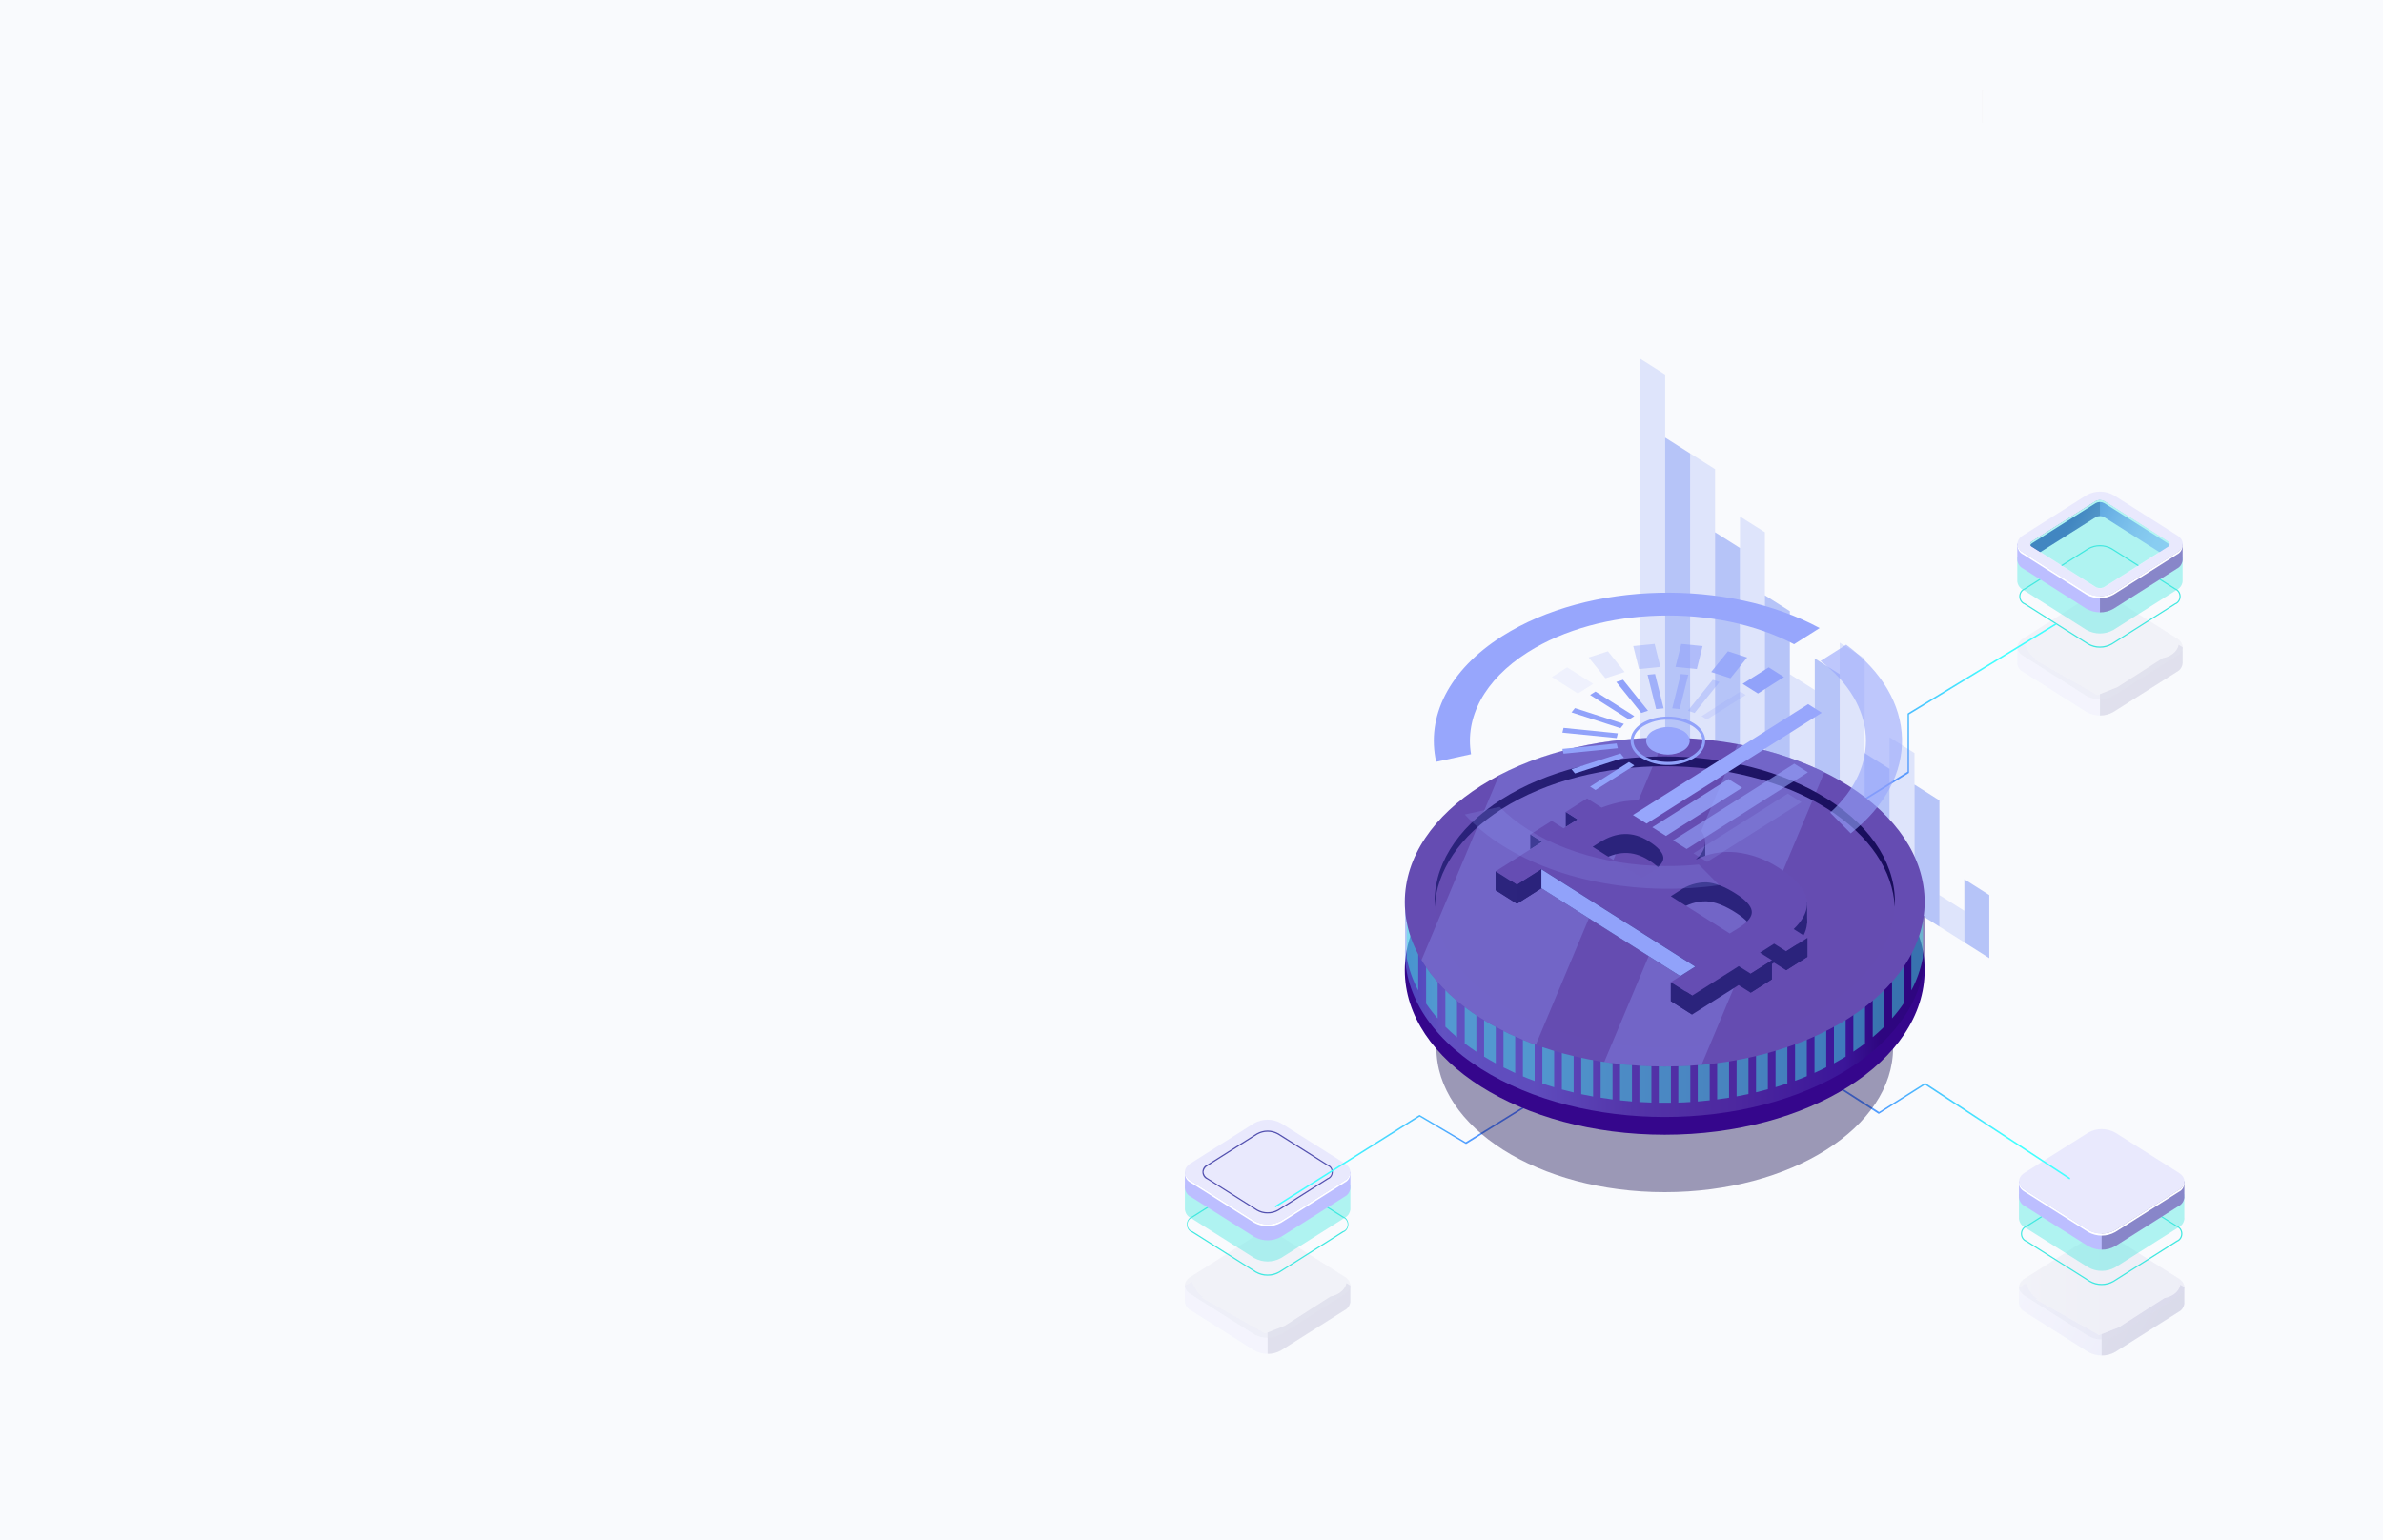 <svg width="1728" height="1117" viewBox="0 0 1728 1117" fill="none" xmlns="http://www.w3.org/2000/svg">
<rect width="1728" height="1117" fill="#F9FAFD"/>
<rect x="768" y="1072.86" width="120" height="997.881" transform="rotate(-120 768 1072.86)" fill="url(#paint0_linear_89_1814)"/>
<g opacity="0.3">
<path opacity="0.3" d="M1583.92 945.042V933.597L1581.05 931.835C1580.24 937.225 1574.43 940.801 1569.56 941.542L1536.52 962.72L1522.11 968.417L1476.06 942.385L1477.13 941.721C1473.19 939.703 1471.07 935.105 1468.95 930.889L1465.84 932.908L1464 933.495V945.221C1464.12 946.554 1464.56 947.829 1465.28 948.918C1465.99 950.007 1466.95 950.873 1468.06 951.429L1514.25 980.603C1517.29 982.279 1520.64 983.151 1524.04 983.151C1527.45 983.151 1530.8 982.279 1533.84 980.603L1579.96 951.429C1581.05 950.88 1582 950.033 1582.7 948.968C1583.41 947.903 1583.85 946.656 1583.99 945.349C1584 945.247 1584 945.144 1583.99 945.042H1583.92Z" fill="url(#paint1_linear_89_1814)"/>
<path opacity="0.3" d="M1569.56 941.542L1536.52 962.72L1523.97 967.676V983.158C1527.38 983.235 1530.75 982.355 1533.77 980.603L1579.89 951.429C1580.98 950.88 1581.93 950.033 1582.63 948.968C1583.34 947.903 1583.78 946.657 1583.92 945.349C1583.93 945.247 1583.93 945.144 1583.92 945.042V933.597L1581.29 931.988H1581.01C1580.12 937.302 1574.38 940.699 1569.56 941.542Z" fill="#0F054C"/>
<path opacity="0.3" d="M1514.25 968.954L1468.13 939.78C1462.72 936.382 1462.72 930.813 1468.13 927.39L1514.25 898.215C1517.29 896.54 1520.64 895.667 1524.04 895.667C1527.45 895.667 1530.8 896.54 1533.84 898.215L1579.96 927.39C1585.34 930.813 1585.34 936.382 1579.96 939.78L1533.84 968.954C1530.8 970.641 1527.45 971.521 1524.04 971.521C1520.64 971.521 1517.29 970.641 1514.25 968.954Z" fill="url(#paint2_linear_89_1814)"/>
<g opacity="0.3">
<path opacity="0.3" d="M1514.25 968.954L1468.13 939.78C1462.72 936.382 1462.72 930.813 1468.13 927.39L1514.25 898.215C1517.29 896.54 1520.64 895.667 1524.04 895.667C1527.45 895.667 1530.8 896.54 1533.84 898.215L1579.96 927.39C1585.34 930.813 1585.34 936.382 1579.96 939.78L1533.84 968.954C1530.8 970.641 1527.45 971.521 1524.04 971.521C1520.64 971.521 1517.29 970.641 1514.25 968.954Z" fill="#0F054C"/>
</g>
</g>
<path d="M1523.97 932.09C1520.95 932.15 1517.95 931.368 1515.28 929.816L1469.15 900.642C1468.07 900.223 1467.12 899.444 1466.45 898.412C1465.79 897.38 1465.43 896.146 1465.43 894.882C1465.43 893.617 1465.79 892.383 1466.45 891.351C1467.12 890.319 1468.07 889.54 1469.15 889.121L1515.28 859.947C1517.97 858.46 1520.94 857.685 1523.96 857.685C1526.98 857.685 1529.95 858.46 1532.65 859.947L1578.79 889.121C1579.88 889.54 1580.82 890.319 1581.49 891.351C1582.16 892.383 1582.52 893.617 1582.52 894.882C1582.52 896.146 1582.16 897.38 1581.49 898.412C1580.82 899.444 1579.88 900.223 1578.79 900.642L1532.67 929.816C1529.99 931.368 1527 932.15 1523.97 932.09ZM1523.97 858.567C1521.09 858.504 1518.23 859.242 1515.67 860.713L1469.55 889.887C1468.59 890.236 1467.76 890.906 1467.17 891.802C1466.58 892.699 1466.26 893.776 1466.26 894.882C1466.26 895.987 1466.58 897.064 1467.17 897.961C1467.76 898.857 1468.59 899.527 1469.55 899.876L1515.67 929.05C1518.24 930.473 1521.08 931.215 1523.96 931.215C1526.84 931.215 1529.68 930.473 1532.25 929.05L1578.37 899.825C1579.33 899.476 1580.16 898.806 1580.75 897.91C1581.34 897.013 1581.66 895.936 1581.66 894.83C1581.66 893.725 1581.34 892.647 1580.75 891.751C1580.16 890.855 1579.33 890.185 1578.37 889.836L1532.25 860.662C1529.7 859.212 1526.85 858.491 1523.97 858.567Z" fill="#42E8E0"/>
<path opacity="0.4" d="M1583.92 883.679V866.384L1581.05 864.622C1580.24 870.038 1574.43 873.588 1569.56 874.329L1536.52 895.507L1522.11 901.204L1476.06 875.172L1477.13 874.508C1473.19 872.49 1471.07 867.892 1468.95 863.676L1465.84 865.695L1464 866.282V883.858C1464.12 885.191 1464.56 886.466 1465.28 887.555C1465.99 888.644 1466.95 889.51 1468.06 890.066L1514.25 919.24C1517.29 920.928 1520.64 921.807 1524.04 921.807C1527.45 921.807 1530.8 920.928 1533.84 919.24L1579.96 890.066C1581.05 889.517 1582 888.67 1582.7 887.605C1583.41 886.54 1583.85 885.294 1583.99 883.986C1584 883.884 1584 883.781 1583.99 883.679H1583.92Z" fill="#42E8E0"/>
<path d="M1583.92 868.3V856.856L1581.05 855.093C1580.24 860.509 1574.43 864.06 1569.56 864.801L1536.52 885.979L1522.11 891.675L1476.06 865.644L1477.13 864.979C1473.19 862.961 1471.07 858.363 1468.95 854.148L1465.84 856.191L1464 856.753V868.479C1464.12 869.812 1464.56 871.087 1465.28 872.176C1465.99 873.265 1466.95 874.131 1468.06 874.687L1514.25 903.861C1517.29 905.549 1520.64 906.428 1524.04 906.428C1527.45 906.428 1530.8 905.549 1533.84 903.861L1579.96 874.687C1581.05 874.139 1582 873.291 1582.7 872.226C1583.41 871.161 1583.85 869.915 1583.99 868.607C1584 868.505 1584 868.402 1583.99 868.3H1583.92Z" fill="url(#paint3_linear_89_1814)"/>
<path opacity="0.3" d="M1569.56 864.8L1536.52 885.978L1523.97 890.934V906.415C1527.38 906.492 1530.75 905.613 1533.77 903.86L1579.89 874.686C1580.98 874.138 1581.92 873.29 1582.63 872.225C1583.34 871.16 1583.78 869.914 1583.92 868.606C1583.93 868.505 1583.93 868.402 1583.92 868.3V856.855L1581.29 855.245H1581.01C1580.12 860.559 1574.38 864.059 1569.56 864.8Z" fill="#0F054C"/>
<path d="M1514.25 892.16L1468.13 862.986C1462.72 859.563 1462.72 853.994 1468.13 850.596L1514.25 821.498C1517.29 819.811 1520.64 818.931 1524.04 818.931C1527.45 818.931 1530.8 819.811 1533.84 821.498L1579.96 850.672C1585.34 854.07 1585.34 859.639 1579.96 863.063L1533.77 892.16C1530.74 893.823 1527.4 894.689 1524.01 894.689C1520.62 894.689 1517.28 893.823 1514.25 892.16Z" fill="url(#paint4_linear_89_1814)"/>
<path d="M1579.89 863.064L1533.77 892.161C1530.73 893.837 1527.37 894.71 1523.97 894.71C1520.57 894.71 1517.22 893.837 1514.18 892.161L1468.06 862.987C1467.05 862.467 1466.17 861.702 1465.47 860.75C1464.78 859.798 1464.29 858.684 1464.05 857.494C1463.72 860.049 1465.07 862.604 1468.06 864.392L1514.25 893.643C1517.28 895.33 1520.64 896.21 1524.04 896.21C1527.45 896.21 1530.8 895.33 1533.84 893.643L1579.96 864.469C1581.19 863.908 1582.23 862.945 1582.95 861.71C1583.66 860.476 1584.01 859.031 1583.94 857.571C1583.69 858.765 1583.2 859.881 1582.5 860.833C1581.79 861.785 1580.9 862.548 1579.89 863.064Z" fill="white"/>
<path d="M1500.81 855.491L1395.9 786.74L1362.55 807.812H1362.16L1297.2 765.881L1297.59 764.816L1362.55 806.535L1395.9 785.463L1396.68 785.889L1501.2 854.426L1500.81 855.491Z" fill="url(#paint5_linear_89_1814)"/>
<g opacity="0.3">
<path opacity="0.3" d="M979.2 943.804V932.359L976.307 930.596C975.49 936.012 969.682 939.563 964.83 940.304L931.75 961.482L917.334 967.179L871.261 941.147L872.334 940.483C868.391 938.465 866.269 933.866 864.146 929.651L861.043 931.695L859.2 932.257V943.983C859.322 945.316 859.761 946.59 860.474 947.68C861.186 948.769 862.146 949.635 863.259 950.191L909.402 979.365C912.438 981.052 915.795 981.932 919.2 981.932C922.605 981.932 925.961 981.052 928.998 979.365L975.14 950.191C976.238 949.645 977.188 948.799 977.899 947.734C978.61 946.669 979.058 945.421 979.2 944.11C979.2 944.11 979.2 943.906 979.2 943.804Z" fill="url(#paint6_linear_89_1814)"/>
<path opacity="0.3" d="M964.829 940.354L931.75 961.532L919.199 966.488V981.97C922.611 982.046 925.983 981.167 928.997 979.415L975.14 950.241C976.237 949.696 977.187 948.85 977.898 947.784C978.61 946.719 979.058 945.471 979.199 944.161C979.199 944.161 979.199 943.956 979.199 943.854V932.409L976.539 930.8H976.26C975.373 936.063 969.634 939.562 964.829 940.354Z" fill="#0F054C"/>
<path opacity="0.3" d="M909.402 967.741L863.259 938.567C857.847 935.143 857.847 929.574 863.259 926.177L909.402 896.926C912.438 895.238 915.795 894.359 919.2 894.359C922.605 894.359 925.962 895.238 928.998 896.926L975.141 926.1C980.529 929.498 980.529 935.067 975.141 938.49L928.998 967.741C925.958 969.416 922.603 970.289 919.2 970.289C915.797 970.289 912.442 969.416 909.402 967.741Z" fill="url(#paint7_linear_89_1814)"/>
<g opacity="0.3">
<path opacity="0.3" d="M909.402 967.741L863.259 938.566C857.847 935.143 857.847 929.574 863.259 926.176L909.402 896.926C912.438 895.238 915.795 894.359 919.2 894.359C922.605 894.359 925.962 895.238 928.998 896.926L975.141 926.1C980.529 929.497 980.529 935.067 975.141 938.49L928.998 967.741C925.958 969.416 922.603 970.289 919.2 970.289C915.797 970.289 912.442 969.416 909.402 967.741Z" fill="#0F054C"/>
</g>
</g>
<path d="M919.2 925.283C916.169 925.355 913.172 924.572 910.498 923.009L864.355 893.835C863.274 893.411 862.338 892.631 861.677 891.602C861.015 890.573 860.66 889.345 860.66 888.087C860.66 886.829 861.015 885.601 861.677 884.572C862.338 883.543 863.274 882.763 864.355 882.339L910.498 853.165C913.195 851.666 916.176 850.885 919.2 850.885C922.223 850.885 925.205 851.666 927.901 853.165L974.044 882.339C975.125 882.763 976.061 883.543 976.723 884.572C977.384 885.601 977.739 886.829 977.739 888.087C977.739 889.345 977.384 890.573 976.723 891.602C976.061 892.631 975.125 893.411 974.044 893.835L927.901 923.009C925.227 924.572 922.23 925.355 919.2 925.283ZM910.895 922.243C913.466 923.666 916.307 924.408 919.188 924.408C922.069 924.408 924.91 923.666 927.481 922.243L973.624 893.069C974.655 892.811 975.575 892.178 976.234 891.273C976.894 890.368 977.253 889.245 977.253 888.087C977.253 886.929 976.894 885.806 976.234 884.901C975.575 883.996 974.655 883.363 973.624 883.105L927.481 853.931C924.913 852.496 922.071 851.748 919.188 851.748C916.305 851.748 913.463 852.496 910.895 853.931L864.752 883.105C863.721 883.363 862.801 883.996 862.141 884.901C861.482 885.806 861.123 886.929 861.123 888.087C861.123 889.245 861.482 890.368 862.141 891.273C862.801 892.178 863.721 892.811 864.752 893.069L910.895 922.243Z" fill="#42E8E0"/>
<path opacity="0.4" d="M979.2 876.898V859.577L976.307 857.814C975.49 863.23 969.682 866.781 964.83 867.522L931.75 888.7L917.334 894.371L871.261 868.339L872.334 867.675C868.391 865.657 866.269 861.059 864.146 856.844L861.043 858.887L859.2 859.449V877.051C859.312 878.384 859.748 879.66 860.461 880.747C861.175 881.834 862.141 882.692 863.259 883.233L909.402 912.407C912.438 914.095 915.795 914.974 919.2 914.974C922.605 914.974 925.961 914.095 928.998 912.407L975.14 883.233C976.238 882.688 977.188 881.842 977.899 880.777C978.61 879.712 979.058 878.463 979.2 877.153C979.2 877.153 979.2 876.949 979.2 876.846V876.898Z" fill="#42E8E0"/>
<path d="M979.2 861.493V850.048L976.307 848.286C975.49 853.701 969.682 857.252 964.83 857.993L931.75 879.171L917.334 884.868L871.261 858.836L872.334 858.172C868.391 856.154 866.269 851.555 864.146 847.366L861.043 849.384L859.2 849.946V861.697C859.326 863.026 859.767 864.295 860.479 865.38C861.191 866.464 862.149 867.326 863.259 867.88L909.402 897.054C912.438 898.741 915.795 899.621 919.2 899.621C922.605 899.621 925.961 898.741 928.998 897.054L975.14 867.88C976.238 867.335 977.188 866.489 977.899 865.423C978.61 864.358 979.058 863.11 979.2 861.8C979.2 861.8 979.2 861.595 979.2 861.493Z" fill="url(#paint8_linear_89_1814)"/>
<path d="M909.402 885.43L863.259 856.256C857.847 852.833 857.847 847.264 863.259 843.866L909.402 814.692C912.438 813.004 915.795 812.125 919.2 812.125C922.605 812.125 925.962 813.004 928.998 814.692L975.141 843.866C980.529 847.289 980.529 852.833 975.141 856.256L928.998 885.43C925.962 887.117 922.605 887.997 919.2 887.997C915.795 887.997 912.438 887.117 909.402 885.43Z" fill="url(#paint9_linear_89_1814)"/>
<path d="M919.2 880.116C916.463 880.183 913.756 879.48 911.338 878.072L875.297 855.285C874.311 854.902 873.458 854.194 872.855 853.258C872.252 852.323 871.928 851.206 871.928 850.06C871.928 848.915 872.252 847.798 872.855 846.863C873.458 845.927 874.311 845.219 875.297 844.836L911.338 822.049C913.773 820.689 916.467 819.981 919.2 819.981C921.933 819.981 924.627 820.689 927.062 822.049L963.103 844.836C964.089 845.219 964.942 845.927 965.545 846.863C966.148 847.798 966.472 848.915 966.472 850.06C966.472 851.206 966.148 852.323 965.545 853.258C964.942 854.194 964.089 854.902 963.103 855.285L927.062 878.072C924.644 879.48 921.937 880.183 919.2 880.116ZM911.735 877.306C914.044 878.591 916.598 879.261 919.188 879.261C921.779 879.261 924.332 878.591 926.642 877.306L962.707 854.518C963.572 854.219 964.328 853.625 964.864 852.824C965.401 852.022 965.69 851.054 965.69 850.06C965.69 849.067 965.401 848.099 964.864 847.297C964.328 846.495 963.572 845.902 962.707 845.602L926.642 822.841C924.332 821.555 921.779 820.885 919.188 820.885C916.598 820.885 914.044 821.555 911.735 822.841L875.693 845.628C874.883 846.014 874.182 846.629 873.661 847.41C873.14 848.191 872.819 849.111 872.73 850.073C872.822 851.038 873.144 851.959 873.664 852.744C874.184 853.528 874.884 854.149 875.693 854.544L911.735 877.306Z" fill="#5351AF"/>
<path d="M975.14 856.256L928.997 885.43C925.961 887.118 922.604 887.997 919.2 887.997C915.795 887.997 912.438 887.118 909.402 885.43L863.259 856.256C862.252 855.736 861.367 854.971 860.672 854.019C859.976 853.067 859.489 851.954 859.246 850.764C859.193 852.228 859.549 853.675 860.265 854.911C860.982 856.148 862.027 857.117 863.259 857.687L909.402 886.861C912.441 888.537 915.797 889.41 919.2 889.41C922.602 889.41 925.958 888.537 928.997 886.861L975.14 857.687C976.372 857.119 977.415 856.15 978.128 854.912C978.842 853.674 979.191 852.226 979.129 850.764C978.891 851.952 978.408 853.065 977.716 854.017C977.025 854.969 976.144 855.735 975.14 856.256Z" fill="white"/>
<path d="M924.852 875.782L1029.41 809.901L1062.87 829.67L1063.26 829.668L1128 789.48L1127.61 788.473L1062.86 828.459L1029.4 808.69L1028.63 809.098L924.459 874.775L924.852 875.782Z" fill="url(#paint10_linear_89_1814)"/>
<g opacity="0.3">
<path opacity="0.3" d="M1582.68 480.83V469.385L1579.79 467.622C1578.98 473.013 1573.18 476.589 1568.33 477.33L1535.28 498.483L1520.88 504.205L1474.85 478.173L1475.92 477.483C1471.98 475.491 1469.86 470.867 1467.74 466.677L1464.64 468.695L1462.8 469.257V481.009C1462.91 482.343 1463.34 483.62 1464.06 484.707C1464.77 485.795 1465.74 486.653 1466.86 487.191L1512.95 516.365C1515.99 518.053 1519.34 518.932 1522.74 518.932C1526.14 518.932 1529.5 518.053 1532.53 516.365L1578.63 487.191C1579.73 486.646 1580.68 485.8 1581.39 484.735C1582.1 483.67 1582.54 482.421 1582.68 481.111V480.83Z" fill="url(#paint11_linear_89_1814)"/>
<path opacity="0.3" d="M1568.33 477.33L1535.28 498.483L1522.74 503.464V518.945C1526.15 519.022 1529.52 518.143 1532.53 516.391L1578.63 487.217C1579.73 486.671 1580.67 485.825 1581.38 484.76C1582.1 483.695 1582.54 482.447 1582.68 481.137V480.855V469.411L1580.05 467.801H1579.77C1578.84 473.089 1573.13 476.589 1568.33 477.33Z" fill="#0F054C"/>
<path opacity="0.3" d="M1512.95 504.741L1466.97 475.567C1461.57 472.144 1461.57 466.6 1466.97 463.177L1512.95 433.901C1515.99 432.213 1519.34 431.334 1522.74 431.334C1526.14 431.334 1529.5 432.213 1532.53 433.901L1578.63 463.075C1584.04 466.498 1584.04 472.042 1578.63 475.465L1532.53 504.639C1529.5 506.342 1526.16 507.239 1522.75 507.257C1519.35 507.275 1515.99 506.413 1512.95 504.741Z" fill="url(#paint12_linear_89_1814)"/>
<g opacity="0.3">
<path opacity="0.3" d="M1512.95 504.741L1466.97 475.567C1461.57 472.144 1461.57 466.6 1466.97 463.177L1512.95 433.901C1515.99 432.213 1519.34 431.334 1522.74 431.334C1526.14 431.334 1529.5 432.213 1532.53 433.901L1578.63 463.075C1584.04 466.498 1584.04 472.042 1578.63 475.465L1532.53 504.639C1529.5 506.342 1526.16 507.239 1522.75 507.257C1519.35 507.275 1515.99 506.413 1512.95 504.741Z" fill="#0F054C"/>
</g>
</g>
<path d="M1522.74 469.794C1519.72 469.854 1516.73 469.072 1514.05 467.52L1467.95 438.346C1466.86 437.927 1465.92 437.148 1465.25 436.116C1464.59 435.084 1464.23 433.85 1464.23 432.586C1464.23 431.321 1464.59 430.087 1465.25 429.055C1465.92 428.023 1466.86 427.244 1467.95 426.825L1514.05 397.651C1516.75 396.164 1519.72 395.389 1522.74 395.389C1525.76 395.389 1528.74 396.164 1531.44 397.651L1577.53 426.825C1578.62 427.244 1579.57 428.023 1580.23 429.055C1580.9 430.087 1581.26 431.321 1581.26 432.586C1581.26 433.85 1580.9 435.084 1580.23 436.116C1579.57 437.148 1578.62 437.927 1577.53 438.346L1531.44 467.52C1528.76 469.072 1525.77 469.854 1522.74 469.794ZM1522.74 396.246C1519.86 396.191 1517.02 396.938 1514.47 398.417L1468.35 427.591C1467.39 427.94 1466.56 428.61 1465.97 429.506C1465.38 430.403 1465.06 431.48 1465.06 432.586C1465.06 433.691 1465.38 434.768 1465.97 435.665C1466.56 436.561 1467.39 437.231 1468.35 437.58L1514.47 466.754C1517.04 468.177 1519.88 468.919 1522.76 468.919C1525.63 468.919 1528.47 468.177 1531.04 466.754L1577.14 437.58C1578.1 437.231 1578.93 436.561 1579.52 435.665C1580.11 434.768 1580.43 433.691 1580.43 432.586C1580.43 431.48 1580.11 430.403 1579.52 429.506C1578.93 428.61 1578.1 427.94 1577.14 427.591L1531.04 398.417C1528.49 396.938 1525.63 396.191 1522.74 396.246Z" fill="#42E8E0"/>
<path opacity="0.4" d="M1582.68 421.383V404.088L1579.79 402.326C1578.98 407.716 1573.18 411.292 1568.33 412.033L1535.28 433.211L1520.88 439.01L1474.85 412.979L1475.92 412.314C1471.98 410.296 1469.86 405.698 1467.74 401.483L1464.64 403.501L1462.8 404.088V421.664C1462.95 422.993 1463.41 424.255 1464.14 425.326C1464.88 426.398 1465.85 427.24 1466.97 427.77L1512.95 456.893C1515.99 458.58 1519.34 459.46 1522.74 459.46C1526.14 459.46 1529.5 458.58 1532.53 456.893L1578.63 427.719C1579.73 427.174 1580.68 426.328 1581.39 425.263C1582.1 424.197 1582.54 422.949 1582.68 421.639V421.332V421.383Z" fill="#42E8E0"/>
<path d="M1582.68 406.004V394.559L1579.79 392.797C1578.98 398.187 1573.18 401.763 1568.33 402.504L1535.28 423.682L1520.88 429.379L1474.85 403.245L1475.92 402.581C1471.98 400.563 1469.86 395.964 1467.74 391.749L1464.64 393.767L1462.8 394.355V406.081C1462.92 407.414 1463.36 408.688 1464.07 409.778C1464.78 410.867 1465.74 411.733 1466.86 412.289L1512.95 441.565C1515.99 443.241 1519.34 444.113 1522.74 444.113C1526.14 444.113 1529.49 443.241 1532.53 441.565L1578.63 412.391C1579.73 411.846 1580.68 411 1581.39 409.935C1582.1 408.869 1582.54 407.621 1582.68 406.311V406.004Z" fill="url(#paint13_linear_89_1814)"/>
<path opacity="0.3" d="M1568.33 402.505L1535.28 423.683L1522.74 428.639V444.12C1526.15 444.197 1529.52 443.318 1532.53 441.566L1578.63 412.392C1579.72 411.846 1580.67 411 1581.38 409.935C1582.09 408.87 1582.54 407.622 1582.68 406.311V406.005V394.56L1580.05 392.951H1579.77C1578.84 398.264 1573.13 401.764 1568.33 402.505Z" fill="#0F054C"/>
<path d="M1475.92 402.683L1519.62 375.144C1520.59 374.609 1521.67 374.33 1522.75 374.33C1523.84 374.33 1524.92 374.609 1525.89 375.144L1568.79 402.299L1568.33 402.606C1573.18 401.865 1578.98 398.289 1579.79 392.898L1531.62 363.52L1517.64 359.458L1506.22 366.815L1467.76 391.953C1469.86 396.066 1471.98 400.69 1475.92 402.683Z" fill="url(#paint14_linear_89_1814)"/>
<path opacity="0.3" d="M1522.74 360.863L1517.62 359.356L1506.2 366.713L1467.74 391.851C1469.86 396.066 1471.98 400.665 1475.92 402.683L1519.62 375.144C1520.57 374.566 1521.65 374.276 1522.74 374.301V360.863Z" fill="#0F054C"/>
<path d="M1512.95 429.916L1466.97 400.691C1461.57 397.293 1461.57 391.724 1466.97 388.301L1513.07 359.126C1516.11 357.451 1519.46 356.578 1522.86 356.578C1526.26 356.578 1529.61 357.451 1532.65 359.126L1578.75 388.301C1584.15 391.724 1584.15 397.293 1578.75 400.691L1532.65 429.865C1529.6 431.581 1526.23 432.481 1522.81 432.49C1519.38 432.499 1516.01 431.616 1512.95 429.916ZM1525.89 363.495C1524.92 362.96 1523.84 362.682 1522.75 362.682C1521.67 362.682 1520.59 362.96 1519.62 363.495L1473.52 392.669C1473.14 392.806 1472.8 393.072 1472.56 393.43C1472.33 393.788 1472.2 394.219 1472.2 394.662C1472.2 395.104 1472.33 395.535 1472.56 395.893C1472.8 396.251 1473.14 396.518 1473.52 396.654L1519.62 425.828C1520.59 426.363 1521.67 426.642 1522.75 426.642C1523.84 426.642 1524.92 426.363 1525.89 425.828L1571.99 396.654C1572.36 396.505 1572.68 396.234 1572.91 395.878C1573.14 395.522 1573.26 395.097 1573.26 394.662C1573.26 394.226 1573.14 393.802 1572.91 393.445C1572.68 393.089 1572.36 392.818 1571.99 392.669L1525.89 363.495Z" fill="url(#paint15_linear_89_1814)"/>
<path d="M1571.99 392.567L1525.89 363.392C1524.92 362.858 1523.84 362.579 1522.75 362.579C1521.66 362.579 1520.59 362.858 1519.62 363.392L1473.52 392.567C1472.35 393.307 1471.98 394.329 1472.35 395.274C1472.62 394.73 1473.02 394.285 1473.52 393.997L1519.62 364.925C1520.59 364.39 1521.66 364.112 1522.75 364.112C1523.84 364.112 1524.92 364.39 1525.89 364.925L1571.99 394.099C1572.48 394.387 1572.88 394.833 1573.13 395.377C1573.5 394.329 1573.13 393.307 1571.99 392.567Z" fill="white"/>
<path d="M1578.63 400.69L1532.53 429.864C1529.5 431.552 1526.15 432.431 1522.74 432.431C1519.34 432.431 1515.99 431.552 1512.96 429.864L1466.97 400.69C1465.97 400.178 1465.08 399.418 1464.39 398.47C1463.69 397.522 1463.21 396.411 1462.96 395.223C1462.91 396.684 1463.27 398.126 1463.99 399.359C1464.7 400.591 1465.74 401.555 1466.97 402.121L1512.96 431.346C1515.99 433.033 1519.34 433.913 1522.74 433.913C1526.15 433.913 1529.5 433.033 1532.53 431.346L1578.63 402.172C1579.86 401.606 1580.9 400.643 1581.62 399.41C1582.33 398.177 1582.69 396.735 1582.64 395.274C1582.39 396.453 1581.9 397.553 1581.21 398.492C1580.51 399.431 1579.63 400.183 1578.63 400.69Z" fill="white"/>
<path d="M1514.26 429.098L1468.16 399.924C1463.5 396.961 1463.5 392.26 1468.16 389.195L1514.26 360.021C1516.88 358.55 1519.79 357.783 1522.74 357.783C1525.69 357.783 1528.6 358.55 1531.22 360.021L1577.32 389.195C1581.98 392.158 1581.98 396.859 1577.32 399.924L1531.22 429.098C1528.6 430.569 1525.69 431.336 1522.74 431.336C1519.79 431.336 1516.88 430.569 1514.26 429.098ZM1527.17 362.678C1525.8 361.909 1524.28 361.507 1522.74 361.507C1521.2 361.507 1519.68 361.909 1518.31 362.678L1472.22 391.749C1471.68 391.947 1471.21 392.324 1470.88 392.828C1470.55 393.333 1470.37 393.938 1470.37 394.56C1470.37 395.181 1470.55 395.786 1470.88 396.291C1471.21 396.795 1471.68 397.172 1472.22 397.37L1518.24 426.544C1519.62 427.299 1521.13 427.692 1522.67 427.692C1524.21 427.692 1525.73 427.299 1527.1 426.544L1573.22 397.37C1573.76 397.172 1574.23 396.795 1574.56 396.291C1574.89 395.786 1575.07 395.181 1575.07 394.56C1575.07 393.938 1574.89 393.333 1574.56 392.828C1574.23 392.324 1573.76 391.947 1573.22 391.749L1527.17 362.678Z" fill="url(#paint16_linear_89_1814)"/>
<path opacity="0.4" d="M1525.89 363.392C1524.92 362.858 1523.84 362.579 1522.75 362.579C1521.67 362.579 1520.59 362.858 1519.62 363.392L1473.52 392.567C1473.14 392.703 1472.8 392.969 1472.57 393.327C1472.33 393.685 1472.2 394.117 1472.2 394.559C1472.2 395.002 1472.33 395.433 1472.57 395.791C1472.8 396.149 1473.14 396.415 1473.52 396.552L1519.62 425.726C1520.59 426.261 1521.67 426.539 1522.75 426.539C1523.84 426.539 1524.92 426.261 1525.89 425.726L1571.99 396.552C1572.36 396.403 1572.68 396.132 1572.91 395.776C1573.14 395.419 1573.26 394.994 1573.26 394.559C1573.26 394.124 1573.14 393.699 1572.91 393.343C1572.68 392.986 1572.36 392.715 1571.99 392.567L1525.89 363.392Z" fill="#42E8E0"/>
<path d="M1491.11 453.081L1384.29 518.199L1384.28 560.368L1384.08 560.735L1318.44 601.378L1317.79 600.478L1383.27 559.729L1383.28 517.561L1384 517.038L1490.47 452.181L1491.11 453.081Z" fill="url(#paint17_linear_89_1814)"/>
<path opacity="0.5" d="M1424.43 637.736L1442.5 649.194V694.944L1424.43 683.507V637.736Z" fill="#758EF5"/>
<path opacity="0.2" d="M1406.35 649.194L1424.43 660.632V683.507L1406.35 672.069V649.194Z" fill="#758EF5"/>
<path opacity="0.5" d="M1388.28 569.091L1406.35 580.549V672.07L1388.28 660.632V569.091Z" fill="#758EF5"/>
<path opacity="0.2" d="M1370.18 534.777L1388.28 546.215V660.631L1370.18 649.194V534.777Z" fill="#758EF5"/>
<path opacity="0.5" d="M1352.11 546.216L1370.18 557.653V649.194L1352.11 637.736V546.216Z" fill="#758EF5"/>
<path opacity="0.2" d="M1334.03 466.132L1352.11 477.57V637.736L1334.03 626.298V466.132Z" fill="#758EF5"/>
<path opacity="0.5" d="M1315.96 477.57L1334.03 489.008V626.299L1315.96 614.861V477.57Z" fill="#758EF5"/>
<path opacity="0.2" d="M1297.88 489.007L1315.96 500.444V614.861L1297.88 603.423V489.007Z" fill="#758EF5"/>
<path opacity="0.5" d="M1279.79 431.799L1297.88 443.257V603.424L1279.79 591.986V431.799Z" fill="#758EF5"/>
<path opacity="0.2" d="M1261.71 374.611L1279.79 386.049V591.986L1261.71 580.528V374.611Z" fill="#758EF5"/>
<path opacity="0.5" d="M1243.64 386.049L1261.71 397.487V580.528L1243.64 569.091V386.049Z" fill="#758EF5"/>
<path opacity="0.2" d="M1225.56 328.841L1243.64 340.278V569.09L1225.56 557.653V328.841Z" fill="#758EF5"/>
<path opacity="0.5" d="M1207.47 317.403L1225.56 328.841V557.653L1207.47 546.215V317.403Z" fill="#758EF5"/>
<path opacity="0.2" d="M1189.4 260.195L1207.47 271.633V546.215L1189.4 534.778V260.195Z" fill="#758EF5"/>
<path opacity="0.4" d="M1207.15 864.69C1298.61 864.69 1372.75 817.771 1372.75 759.893C1372.75 702.016 1298.61 655.097 1207.15 655.097C1115.69 655.097 1041.55 702.016 1041.55 759.893C1041.55 817.771 1115.69 864.69 1207.15 864.69Z" fill="#0F054C"/>
<path d="M1207.15 823.024C1311.25 823.024 1395.64 769.622 1395.64 703.747C1395.64 637.872 1311.25 584.47 1207.15 584.47C1103.06 584.47 1018.67 637.872 1018.67 703.747C1018.67 769.622 1103.06 823.024 1207.15 823.024Z" fill="url(#paint18_linear_89_1814)"/>
<path opacity="0.48" d="M1395.66 664.472H1391C1383.43 643.231 1366.59 623.031 1340.44 606.508C1266.84 559.92 1147.49 559.92 1073.98 606.508C1049.28 622.132 1032.98 641.004 1024.76 660.959H1018.86V687.408C1017.38 719.086 1035.76 751.07 1073.98 775.232C1147.58 821.799 1266.93 821.799 1340.54 775.232C1377.34 751.928 1395.75 721.414 1395.75 690.88L1395.66 664.472Z" fill="url(#paint19_linear_89_1814)"/>
<path opacity="0.48" d="M1391 654.218C1390.74 653.483 1390.46 652.748 1390.16 652.012V634.631H1380.28V633.385C1377.7 629.591 1374.9 625.982 1371.9 622.581V634.631H1366.31V616.597C1363.69 613.982 1360.88 611.423 1357.89 608.917V634.672H1352.3V604.342C1349.59 602.3 1346.71 600.257 1343.84 598.338V634.57H1338.25V594.743C1335.49 593.041 1332.66 591.407 1329.77 589.841V634.57H1324.18V587.002C1321.38 585.641 1318.55 584.279 1315.68 582.917V634.57H1310.09V592.803H1301.57V634.631H1295.98V604.342H1287.43V634.693H1281.84V615.821H1273.27V634.693H1267.79V627.319H1259.27V634.693H1155.18V627.319H1146.57V634.693H1141.1V615.821H1132.56V634.693H1126.97V604.342H1118.42V634.693H1112.83V592.803H1104.31V634.631H1098.72V582.938C1095.85 584.218 1093.02 585.579 1090.22 587.023V634.693H1084.63V589.862C1081.75 591.434 1078.91 593.048 1076.16 594.743V634.631H1070.57V598.338C1067.62 600.271 1064.8 602.266 1062.11 604.322V634.631H1056.52V608.815C1053.52 611.307 1050.72 613.88 1048.09 616.495V634.631H1042.5V622.377C1039.51 625.781 1036.71 629.382 1034.12 633.161V634.529H1024.24V650.562H1020.05V694.903C1021.68 703.182 1024.51 711.124 1028.42 718.432V690.798H1034.12V727.909C1036.7 731.689 1039.5 735.285 1042.5 738.672V690.798H1048.09V744.677C1050.72 747.271 1053.53 749.844 1056.52 752.336V690.798H1062.11V756.829C1064.81 758.872 1067.63 760.873 1070.57 762.834V690.798H1076.16V766.367C1078.91 768.042 1081.74 769.669 1084.63 771.249V690.798H1090.22V774.19C1093.02 775.551 1095.85 776.913 1098.72 778.275V690.859H1104.31V780.725C1107.11 781.89 1109.9 782.992 1112.83 784.055V690.798H1118.42V785.852C1121.25 786.812 1124.01 787.71 1126.97 788.568V690.798H1132.56V790.202C1135.39 790.958 1138.25 791.693 1141.13 792.367V690.859H1146.61V793.613C1149.46 794.226 1152.33 794.777 1155.22 795.308V690.798H1160.68V796.166C1163.53 796.636 1166.42 797.044 1169.31 797.432V690.798H1174.73V798.086C1177.6 798.392 1180.49 798.658 1183.4 798.903V690.798H1188.78V799.291C1191.69 799.454 1194.58 799.597 1197.48 799.699V690.798H1202.85V799.822C1205.78 799.822 1208.71 799.822 1211.63 799.822V690.798H1216.99V799.699C1219.9 799.699 1222.79 799.454 1225.7 799.291V690.798H1231.08V798.903C1233.99 798.658 1236.88 798.392 1239.75 798.066V690.798H1245.17V797.412C1248.06 797.044 1250.94 796.615 1253.8 796.166V690.798H1259.27V795.227C1262.16 794.716 1265.03 794.144 1267.88 793.531V690.798H1273.36V792.245C1276.25 791.55 1279.1 790.835 1281.93 790.059V690.798H1287.52V788.548C1290.39 787.69 1293.24 786.771 1296.08 785.831V690.798H1301.67V783.871C1304.54 782.829 1307.39 781.828 1310.18 780.562V690.798H1315.77V778.172C1318.64 776.886 1321.47 775.558 1324.27 774.088V690.798H1329.86V771.249C1332.75 769.669 1335.58 768.042 1338.34 766.367V690.798H1343.93V762.793C1346.87 760.832 1349.69 758.824 1352.39 756.768V690.798H1357.98V752.275C1360.96 749.756 1363.77 747.196 1366.4 744.595V690.798H1371.99V738.611C1375 735.215 1377.8 731.605 1380.38 727.806V690.798H1385.99V718.35C1389.93 710.978 1392.75 702.957 1394.35 694.597V654.239L1391 654.218Z" fill="url(#paint20_linear_89_1814)"/>
<path d="M1207.15 773.537C1311.25 773.537 1395.64 720.134 1395.64 654.26C1395.64 588.385 1311.25 534.982 1207.15 534.982C1103.06 534.982 1018.67 588.385 1018.67 654.26C1018.67 720.134 1103.06 773.537 1207.15 773.537Z" fill="url(#paint21_linear_89_1814)"/>
<path opacity="0.3" d="M1207.23 534.9C1164.52 534.9 1121.81 544.03 1087.04 562.269L1030.8 696.251C1039.97 711.671 1054.3 726.111 1073.88 738.509C1086.52 746.396 1099.86 752.843 1113.7 757.748L1207.23 534.9Z" fill="#91A2FA"/>
<path opacity="0.3" d="M1260.04 539.761L1163.29 770.268C1186.67 773.748 1210.32 774.433 1233.84 772.311L1322.89 560.124C1302.82 550.428 1281.69 543.585 1260.04 539.761Z" fill="#91A2FA"/>
<g opacity="0.05">
<path opacity="0.05" d="M1207.15 759.893C1299.34 759.893 1374.08 712.599 1374.08 654.259C1374.08 595.92 1299.34 548.626 1207.15 548.626C1114.96 548.626 1040.23 595.92 1040.23 654.259C1040.23 712.599 1114.96 759.893 1207.15 759.893Z" fill="url(#paint22_linear_89_1814)"/>
<g opacity="0.05">
<path opacity="0.05" d="M908.989 653.81L907.2 652.666L1198 468.644L1199.79 469.788L908.989 653.81Z" fill="#91A2FA"/>
<path opacity="0.05" d="M914.113 657.037L912.324 655.913L1203.13 471.891L1204.92 473.015L914.113 657.037Z" fill="#91A2FA"/>
<path opacity="0.05" d="M919.238 660.285L917.449 659.162L1208.25 475.14L1210.04 476.263L919.238 660.285Z" fill="#91A2FA"/>
<path opacity="0.05" d="M924.362 663.532L922.573 662.409L1213.38 478.387L1215.17 479.51L924.362 663.532Z" fill="#91A2FA"/>
<path opacity="0.05" d="M929.487 666.78L927.698 665.636L1218.5 481.614L1220.29 482.758L929.487 666.78Z" fill="#91A2FA"/>
<path opacity="0.05" d="M934.611 670.006L932.822 668.883L1223.63 484.861L1225.42 485.984L934.611 670.006Z" fill="#91A2FA"/>
<path opacity="0.05" d="M939.735 673.253L937.946 672.13L1228.75 488.108L1230.52 489.232L939.735 673.253Z" fill="#91A2FA"/>
<path opacity="0.05" d="M944.86 676.501L943.071 675.378L1233.88 491.356L1235.65 492.479L944.86 676.501Z" fill="#91A2FA"/>
<path opacity="0.05" d="M949.984 679.749L948.195 678.605L1239 494.584L1240.77 495.707L949.984 679.749Z" fill="#91A2FA"/>
<path opacity="0.05" d="M955.109 682.976L953.32 681.853L1244.12 497.831L1245.89 498.954L955.109 682.976Z" fill="#91A2FA"/>
<path opacity="0.05" d="M960.215 686.223L958.444 685.1L1249.25 501.078L1251.02 502.201L960.215 686.223Z" fill="#91A2FA"/>
<path opacity="0.05" d="M965.339 689.471L963.568 688.347L1254.37 504.326L1256.14 505.449L965.339 689.471Z" fill="#91A2FA"/>
<path opacity="0.05" d="M970.464 692.697L968.693 691.574L1259.5 507.552L1261.27 508.676L970.464 692.697Z" fill="#91A2FA"/>
<path opacity="0.05" d="M975.588 695.945L973.817 694.822L1264.62 510.8L1266.39 511.923L975.588 695.945Z" fill="#91A2FA"/>
<path opacity="0.05" d="M980.712 699.192L978.941 698.069L1269.75 514.047L1271.52 515.17L980.712 699.192Z" fill="#91A2FA"/>
<path opacity="0.05" d="M985.837 702.44L984.048 701.316L1274.85 517.274L1276.64 518.418L985.837 702.44Z" fill="#91A2FA"/>
<path opacity="0.05" d="M990.961 705.687L989.172 704.544L1279.98 520.522L1281.77 521.645L990.961 705.687Z" fill="#91A2FA"/>
<path opacity="0.05" d="M996.086 708.915L994.297 707.791L1285.1 523.77L1286.89 524.893L996.086 708.915Z" fill="#91A2FA"/>
<path opacity="0.05" d="M1001.21 712.162L999.421 711.038L1290.23 527.017L1292.01 528.14L1001.21 712.162Z" fill="#91A2FA"/>
<path opacity="0.05" d="M1006.33 715.409L1004.55 714.266L1295.35 530.244L1297.14 531.388L1006.33 715.409Z" fill="#91A2FA"/>
<path opacity="0.05" d="M1011.46 718.636L1009.67 717.513L1300.47 533.491L1302.26 534.614L1011.46 718.636Z" fill="#91A2FA"/>
<path opacity="0.05" d="M1016.58 721.884L1014.79 720.76L1305.6 536.739L1307.39 537.862L1016.58 721.884Z" fill="#91A2FA"/>
<path opacity="0.05" d="M1021.71 725.132L1019.92 724.008L1310.72 539.986L1312.51 541.11L1021.71 725.132Z" fill="#91A2FA"/>
<path opacity="0.05" d="M1026.83 728.378L1025.04 727.255L1315.85 543.213L1317.64 544.357L1026.83 728.378Z" fill="#91A2FA"/>
<path opacity="0.05" d="M1031.96 731.605L1030.17 730.482L1320.97 546.46L1322.76 547.583L1031.96 731.605Z" fill="#91A2FA"/>
<path opacity="0.05" d="M1037.08 734.852L1035.29 733.729L1326.1 549.707L1327.87 550.83L1037.08 734.852Z" fill="#91A2FA"/>
<path opacity="0.05" d="M1042.21 738.1L1040.42 736.977L1331.22 552.955L1332.99 554.078L1042.21 738.1Z" fill="#91A2FA"/>
<path opacity="0.05" d="M1047.31 741.348L1045.54 740.204L1336.35 556.182L1338.12 557.326L1047.31 741.348Z" fill="#91A2FA"/>
<path opacity="0.05" d="M1052.44 744.575L1050.67 743.452L1341.47 559.43L1343.24 560.553L1052.44 744.575Z" fill="#91A2FA"/>
<path opacity="0.05" d="M1057.56 747.822L1055.79 746.699L1346.59 562.677L1348.36 563.8L1057.56 747.822Z" fill="#91A2FA"/>
<path opacity="0.05" d="M1062.68 751.069L1060.91 749.946L1351.72 565.924L1353.49 567.047L1062.68 751.069Z" fill="#91A2FA"/>
<path opacity="0.05" d="M1067.81 754.317L1066.04 753.173L1356.84 569.152L1358.61 570.275L1067.81 754.317Z" fill="#91A2FA"/>
<path opacity="0.05" d="M1072.93 757.544L1071.16 756.421L1361.95 572.399L1363.74 573.522L1072.93 757.544Z" fill="#91A2FA"/>
<path opacity="0.05" d="M1078.06 760.792L1076.29 759.668L1367.09 575.647L1368.86 576.77L1078.06 760.792Z" fill="#91A2FA"/>
<path opacity="0.05" d="M1083.18 764.039L1081.41 762.916L1372.2 578.874L1373.99 580.017L1083.18 764.039Z" fill="#91A2FA"/>
<path opacity="0.05" d="M1088.31 767.286L1086.54 766.143L1377.32 582.121L1379.11 583.265L1088.31 767.286Z" fill="#91A2FA"/>
<path opacity="0.05" d="M1093.43 770.513L1091.64 769.39L1382.45 585.368L1384.23 586.491L1093.43 770.513Z" fill="#91A2FA"/>
<path opacity="0.05" d="M1098.56 773.761L1096.77 772.638L1387.57 588.616L1389.36 589.74L1098.56 773.761Z" fill="#91A2FA"/>
<path opacity="0.05" d="M1103.68 777.008L1101.89 775.885L1392.69 591.843L1394.48 592.987L1103.68 777.008Z" fill="#91A2FA"/>
<path opacity="0.05" d="M1108.8 780.256L1107.01 779.112L1397.82 595.091L1399.61 596.234L1108.8 780.256Z" fill="#91A2FA"/>
<path opacity="0.05" d="M1113.93 783.483L1112.14 782.359L1402.94 598.338L1404.73 599.461L1113.93 783.483Z" fill="#91A2FA"/>
<path opacity="0.05" d="M1119.05 786.73L1117.26 785.606L1408.07 601.585L1409.86 602.708L1119.05 786.73Z" fill="#91A2FA"/>
<path opacity="0.05" d="M1124.18 789.978L1122.39 788.855L1413.19 604.833L1414.98 605.956L1124.18 789.978Z" fill="#91A2FA"/>
<path opacity="0.05" d="M1129.3 793.226L1127.51 792.082L1418.32 608.06L1420.11 609.184L1129.3 793.226Z" fill="#91A2FA"/>
<path opacity="0.05" d="M1134.43 796.452L1132.64 795.329L1423.44 611.307L1425.23 612.431L1134.43 796.452Z" fill="#91A2FA"/>
<path opacity="0.05" d="M1139.55 799.699L1137.76 798.576L1428.57 614.554L1430.35 615.678L1139.55 799.699Z" fill="#91A2FA"/>
<path opacity="0.05" d="M1144.67 802.947L1142.89 801.824L1433.69 617.782L1435.48 618.925L1144.67 802.947Z" fill="#91A2FA"/>
<path opacity="0.05" d="M1149.8 806.174L1148.01 805.05L1438.81 621.029L1440.58 622.152L1149.8 806.174Z" fill="#91A2FA"/>
<path opacity="0.05" d="M1154.92 809.422L1153.13 808.299L1443.94 624.277L1445.71 625.4L1154.92 809.422Z" fill="#91A2FA"/>
<path opacity="0.05" d="M1160.03 812.669L1158.26 811.546L1449.06 627.524L1450.83 628.647L1160.03 812.669Z" fill="#91A2FA"/>
<path opacity="0.05" d="M1165.15 815.917L1163.38 814.794L1454.19 630.751L1455.96 631.895L1165.15 815.917Z" fill="#91A2FA"/>
<path opacity="0.05" d="M1170.28 819.143L1168.51 818.02L1459.31 633.998L1461.08 635.122L1170.28 819.143Z" fill="#91A2FA"/>
<path opacity="0.05" d="M1175.4 822.391L1173.63 821.267L1464.44 637.245L1466.21 638.369L1175.4 822.391Z" fill="#91A2FA"/>
<path opacity="0.05" d="M1180.53 825.639L1178.76 824.516L1469.56 640.494L1471.33 641.617L1180.53 825.639Z" fill="#91A2FA"/>
<path opacity="0.05" d="M1185.65 828.887L1183.86 827.743L1474.67 643.721L1476.45 644.865L1185.65 828.887Z" fill="#91A2FA"/>
<path opacity="0.05" d="M1190.77 832.113L1188.99 830.99L1479.79 646.968L1481.58 648.091L1190.77 832.113Z" fill="#91A2FA"/>
<path opacity="0.05" d="M1195.9 835.36L1194.11 834.237L1484.91 650.215L1486.7 651.338L1195.9 835.36Z" fill="#91A2FA"/>
<path opacity="0.05" d="M1201.02 838.608L1199.23 837.485L1490.04 653.463L1491.83 654.586L1201.02 838.608Z" fill="#91A2FA"/>
<path opacity="0.05" d="M1206.15 841.854L1204.36 840.711L1495.16 656.689L1496.95 657.833L1206.15 841.854Z" fill="#91A2FA"/>
<path opacity="0.05" d="M1211.27 845.083L1209.48 843.96L1500.29 659.938L1502.08 661.061L1211.27 845.083Z" fill="#91A2FA"/>
<path opacity="0.05" d="M1216.4 848.33L1214.61 847.207L1505.41 663.185L1507.2 664.308L1216.4 848.33Z" fill="#91A2FA"/>
</g>
</g>
<path d="M1089.13 586.676C1154.35 545.44 1260 545.44 1325.2 586.676C1356.36 606.406 1372.61 631.977 1373.99 657.813C1375.48 629.608 1359.23 601.095 1325.2 579.568C1259.98 538.312 1154.31 538.312 1089.13 579.568C1055.1 601.095 1038.81 629.608 1040.34 657.813C1041.72 631.977 1058.03 606.385 1089.13 586.676Z" fill="url(#paint23_linear_89_1814)"/>
<path d="M1258.75 631.895C1248.81 630.929 1238.81 632.764 1229.7 637.225C1240.88 627.013 1238.3 616.576 1221.97 605.915L1220.76 605.139C1215.46 601.679 1209.77 598.995 1203.84 597.153C1198.22 595.359 1192.41 594.404 1186.56 594.314C1180.98 594.353 1175.42 595.149 1170.02 596.683C1167 597.527 1164.12 598.467 1161.37 599.502L1150.86 592.844L1135.39 602.627L1144.04 608.121C1142.51 609.019 1140.97 609.959 1139.38 610.96L1133.79 614.554L1125.22 609.122L1109.75 618.905L1118.33 624.338L1107.65 631.098L1103.47 633.753L1102.34 634.448L1084.6 645.681L1100.06 655.484L1117.8 644.251L1229.27 714.837L1211.51 726.07L1226.98 735.854L1244.74 724.62L1250.05 721.271L1260.73 714.51L1269.45 720.025L1284.91 710.242L1279.32 706.749L1276.14 704.707L1286.41 698.212L1295.13 703.726L1310.59 693.943L1305 690.451L1300.57 687.632C1306.66 681.811 1309.88 675.929 1310.29 670.006C1310.74 661.156 1304.03 652.305 1290.17 643.455L1289.24 642.842C1279.91 636.844 1269.51 633.111 1258.75 631.895ZM1154.92 627.932L1159.9 624.767C1172.22 616.978 1184.02 616.638 1195.3 623.745C1201.9 627.83 1205.48 631.731 1206.09 635.183C1206.71 638.635 1203.61 642.515 1196.78 646.804L1190.76 650.603L1154.92 627.932ZM1254.28 690.798L1211.48 663.777L1217.66 659.855C1223.55 655.771 1230.38 653.643 1237.34 653.728C1243.48 654.055 1250.56 656.778 1258.58 661.898C1265.74 666.432 1269.6 670.619 1270.17 674.458C1270.75 678.298 1267.62 682.383 1260.86 686.713L1254.28 690.798Z" fill="url(#paint24_linear_89_1814)"/>
<path d="M1109.66 605.159V616.025L1118.23 610.592L1109.66 605.159Z" fill="url(#paint25_linear_89_1814)"/>
<path d="M1135.39 588.882V599.747L1144.04 594.376L1135.39 588.882Z" fill="url(#paint26_linear_89_1814)"/>
<path d="M1236.54 610.612V623.52L1228.79 618.312L1236.54 610.612Z" fill="url(#paint27_linear_89_1814)"/>
<path d="M1310.39 654.259V670.027L1298.76 662.143L1310.39 654.259Z" fill="url(#paint28_linear_89_1814)"/>
<path d="M1258.75 618.15C1248.81 617.184 1238.81 619.019 1229.7 623.48C1240.88 613.268 1238.3 602.825 1221.97 592.15L1220.76 591.394C1215.46 587.934 1209.77 585.25 1203.84 583.408C1198.22 581.604 1192.41 580.649 1186.56 580.569C1180.98 580.609 1175.42 581.404 1170.02 582.938C1167 583.769 1164.12 584.708 1161.37 585.757L1150.86 579.099L1135.39 588.882L1144.04 594.376C1142.51 595.275 1140.97 596.214 1139.38 597.215L1133.79 600.81L1125.22 595.377L1109.75 605.16L1118.33 610.593L1107.65 617.353L1103.47 619.988L1102.34 620.703L1084.6 631.936L1100.06 641.74L1117.8 630.506L1229.37 701.092L1211.61 712.325L1227.07 722.109L1244.83 710.875L1250.14 707.526L1260.82 700.765L1269.54 706.28L1285.01 696.497L1279.42 693.004L1276.23 690.962L1286.5 684.467L1295.22 689.981L1310.69 680.198L1305.1 676.706L1300.66 673.887C1306.75 668.066 1309.98 662.184 1310.39 656.261C1310.83 647.411 1304.13 638.56 1290.26 629.71L1289.33 629.117C1279.98 623.09 1269.55 619.348 1258.75 618.15ZM1154.92 614.187L1159.9 611.022C1172.22 603.233 1184.02 602.893 1195.3 610C1201.9 614.085 1205.48 617.986 1206.09 621.438C1206.71 624.89 1203.61 628.77 1196.78 633.059L1190.76 636.858L1154.92 614.187ZM1254.28 677.053L1211.55 650.032L1217.74 646.11C1223.62 642.026 1230.45 639.898 1237.42 639.983C1243.55 640.31 1250.63 643.033 1258.66 648.153C1265.81 652.687 1269.68 656.874 1270.25 660.714C1270.83 664.553 1267.7 668.638 1260.93 672.968L1254.28 677.053Z" fill="url(#paint29_linear_89_1814)"/>
<path d="M1310.65 680.218V693.964L1295.18 703.747V690.001L1310.65 680.218Z" fill="url(#paint30_linear_89_1814)"/>
<path d="M1284.91 696.497V710.242L1269.45 720.025V706.28L1284.91 696.497Z" fill="url(#paint31_linear_89_1814)"/>
<path d="M1227 722.109V735.854L1211.51 726.071V712.325L1227 722.109Z" fill="url(#paint32_linear_89_1814)"/>
<path d="M1084.5 631.935V645.701L1099.97 655.484V641.739L1084.5 631.935Z" fill="url(#paint33_linear_89_1814)"/>
<path d="M1117.71 644.252V630.506L1099.97 641.739V655.485L1117.71 644.252Z" fill="url(#paint34_linear_89_1814)"/>
<path d="M1117.71 630.506V644.252L1218.41 707.975L1229.27 701.092L1117.71 630.506Z" fill="url(#paint35_linear_89_1814)"/>
<path d="M1209.46 554.855C1202.88 555.005 1196.38 553.303 1190.57 549.912C1185.32 546.603 1182.43 542.11 1182.43 537.29C1182.43 532.47 1185.32 527.997 1190.57 524.668C1200.99 518.091 1217.94 518.091 1228.38 524.668C1233.61 527.997 1236.5 532.49 1236.5 537.29C1236.5 542.09 1233.61 546.603 1228.38 549.912C1222.56 553.303 1216.05 555.004 1209.46 554.855ZM1209.46 521.972C1203.24 521.846 1197.09 523.456 1191.59 526.649C1187.03 529.549 1184.51 533.328 1184.51 537.29C1184.51 541.252 1187.03 545.051 1191.61 547.951C1201.45 554.181 1217.48 554.181 1227.34 547.951C1231.9 545.051 1234.43 541.273 1234.43 537.29C1234.43 533.307 1231.9 529.549 1227.34 526.649C1221.84 523.453 1215.69 521.844 1209.46 521.972Z" fill="#91A2FA"/>
<path d="M1220.66 544.377C1217.2 546.307 1213.37 547.313 1209.48 547.313C1205.6 547.313 1201.77 546.307 1198.3 544.377C1192.12 540.476 1192.12 534.165 1198.3 530.223C1201.77 528.293 1205.6 527.287 1209.48 527.287C1213.37 527.287 1217.2 528.293 1220.66 530.223C1226.83 534.124 1226.83 540.476 1220.66 544.377Z" fill="#97A6FC"/>
<path d="M1274.74 502.997L1263.65 495.992L1282.53 484.044L1293.63 491.049L1274.74 502.997Z" fill="#91A2FA"/>
<path opacity="0.8" d="M1254.8 491.928L1240.83 487.414L1252.96 472.362L1266.93 476.875L1254.8 491.928Z" fill="#91A2FA"/>
<path opacity="0.6" d="M1230.43 485.27L1214.94 483.718L1219.12 467.031L1234.6 468.583L1230.43 485.27Z" fill="#91A2FA"/>
<path opacity="0.4" d="M1204 483.718L1188.5 485.27L1184.33 468.583L1199.81 467.031L1204 483.718Z" fill="#91A2FA"/>
<path opacity="0.2" d="M1178.1 487.414L1164.13 491.928L1152.02 476.855L1165.97 472.362L1178.1 487.414Z" fill="#91A2FA"/>
<path opacity="0.1" d="M1155.28 495.992L1144.19 502.997L1125.31 491.049L1136.4 484.044L1155.28 495.992Z" fill="#91A2FA"/>
<path opacity="0.2" d="M1237.73 521.89L1233.84 519.418L1262.01 501.588L1265.91 504.059L1237.73 521.89Z" fill="#91A2FA"/>
<path opacity="0.4" d="M1228.81 517.111L1223.91 515.518L1242 493.051L1246.9 494.644L1228.81 517.111Z" fill="#91A2FA"/>
<path opacity="0.6" d="M1218.02 514.313L1212.58 513.761L1218.8 488.864L1224.24 489.416L1218.02 514.313Z" fill="#91A2FA"/>
<path opacity="0.8" d="M1206.37 513.761L1200.93 514.313L1194.69 489.416L1200.13 488.864L1206.37 513.761Z" fill="#91A2FA"/>
<path d="M1195.02 515.518L1190.12 517.111L1172.03 494.644L1176.95 493.051L1195.02 515.518Z" fill="#91A2FA"/>
<path d="M1185.11 519.418L1181.21 521.89L1153.04 504.059L1156.93 501.588L1185.11 519.418Z" fill="#91A2FA"/>
<path d="M1177.56 525.056L1175.07 528.16L1139.57 516.702L1142.06 513.598L1177.56 525.056Z" fill="#91A2FA"/>
<path d="M1173.15 531.898L1172.29 535.329L1132.93 531.387L1133.79 527.935L1173.15 531.898Z" fill="#91A2FA"/>
<path d="M1172.29 539.251L1173.15 542.702L1133.79 546.644L1132.93 543.192L1172.29 539.251Z" fill="#91A2FA"/>
<path d="M1175.07 546.44L1177.56 549.544L1142.06 560.982L1139.57 557.877L1175.07 546.44Z" fill="#91A2FA"/>
<path d="M1181.21 552.71L1185.11 555.182L1156.93 573.012L1153.04 570.541L1181.21 552.71Z" fill="#91A2FA"/>
<path opacity="0.6" d="M1320.13 479.407C1361.56 511.024 1363.87 556.223 1327.12 589.391L1342.03 604.444C1392.73 564.454 1391.61 506.878 1338.73 467.602L1320.13 479.407Z" fill="#97A6FC"/>
<path opacity="0.2" d="M1231.88 627.055C1188.07 631.405 1141.67 622.97 1107.93 601.565C1100.56 596.977 1093.68 591.496 1087.43 585.226L1062.14 590.741C1070.28 599.508 1079.43 607.062 1089.37 613.207C1132.06 640.208 1191.86 649.807 1246.68 642.026L1231.88 627.055Z" fill="#91A2FA"/>
<path d="M1041.42 552.547L1066.71 547.032C1062.24 520.644 1076.03 493.256 1107.93 473.036C1160.77 439.601 1244.53 437.681 1300.96 467.256L1319.5 455.532C1252.81 419.504 1152.48 421.424 1089.42 461.333C1050.12 486.189 1034.14 520.215 1041.42 552.547Z" fill="#97A6FC"/>
<path d="M1193.98 597.378L1184.08 591.128L1311.13 510.719L1321.03 516.968L1193.98 597.378Z" fill="#97A6FC"/>
<path opacity="0.8" d="M1208.03 606.283L1198.13 600.012L1253.37 565.067L1263.26 571.337L1208.03 606.283Z" fill="#97A6FC"/>
<path opacity="0.6" d="M1223.07 615.8L1213.17 609.53L1301.09 553.915L1310.98 560.165L1223.07 615.8Z" fill="#97A6FC"/>
<path opacity="0.2" d="M1237.88 625.155L1227.97 618.905L1296.41 575.606L1306.31 581.855L1237.88 625.155Z" fill="#97A6FC"/>
<line opacity="0.3" x1="1437.5" y1="65" x2="1437.5" y2="89" stroke="#F2F2F2"/>
<defs>
<linearGradient id="paint0_linear_89_1814" x1="828" y1="1419.62" x2="828" y2="2070.74" gradientUnits="userSpaceOnUse">
<stop stop-color="white" stop-opacity="0.04"/>
<stop offset="1" stop-color="white" stop-opacity="0.01"/>
</linearGradient>
<linearGradient id="paint1_linear_89_1814" x1="1475.94" y1="910.835" x2="1575.24" y2="963.159" gradientUnits="userSpaceOnUse">
<stop stop-color="#BCBEFF"/>
<stop offset="0.23" stop-color="#AAADF8"/>
<stop offset="0.68" stop-color="#7C83E5"/>
<stop offset="1" stop-color="#5761D7"/>
</linearGradient>
<linearGradient id="paint2_linear_89_1814" x1="1464" y1="933.597" x2="1583.92" y2="933.597" gradientUnits="userSpaceOnUse">
<stop stop-color="#E9E9FD"/>
<stop offset="0.36" stop-color="#D3D2F9"/>
<stop offset="0.71" stop-color="#C5C4F7"/>
<stop offset="1" stop-color="#C0BFF6"/>
</linearGradient>
<linearGradient id="paint3_linear_89_1814" x1="63691.2" y1="12735.9" x2="66059.7" y2="15875.7" gradientUnits="userSpaceOnUse">
<stop stop-color="#BCBEFF"/>
<stop offset="0.23" stop-color="#AAADF8"/>
<stop offset="0.68" stop-color="#7C83E5"/>
<stop offset="1" stop-color="#5761D7"/>
</linearGradient>
<linearGradient id="paint4_linear_89_1814" x1="63039.5" y1="18711.4" x2="69207.3" y2="18711.4" gradientUnits="userSpaceOnUse">
<stop stop-color="#E9E9FD"/>
<stop offset="0.36" stop-color="#D3D2F9"/>
<stop offset="0.71" stop-color="#C5C4F7"/>
<stop offset="1" stop-color="#C0BFF6"/>
</linearGradient>
<linearGradient id="paint5_linear_89_1814" x1="1297.15" y1="810.126" x2="1501.26" y2="810.126" gradientUnits="userSpaceOnUse">
<stop stop-color="#5778FF"/>
<stop offset="0.104" stop-color="#567FFF"/>
<stop offset="0.261" stop-color="#5394FF"/>
<stop offset="0.45" stop-color="#4DB6FF"/>
<stop offset="0.664" stop-color="#46E4FF"/>
<stop offset="0.774" stop-color="#42FFFF"/>
</linearGradient>
<linearGradient id="paint6_linear_89_1814" x1="52518.9" y1="15775.2" x2="54887.4" y2="18915" gradientUnits="userSpaceOnUse">
<stop stop-color="#BCBEFF"/>
<stop offset="0.23" stop-color="#AAADF8"/>
<stop offset="0.68" stop-color="#7C83E5"/>
<stop offset="1" stop-color="#5761D7"/>
</linearGradient>
<linearGradient id="paint7_linear_89_1814" x1="51897.1" y1="23132.1" x2="58069" y2="23132.1" gradientUnits="userSpaceOnUse">
<stop stop-color="#E9E9FD"/>
<stop offset="0.36" stop-color="#D3D2F9"/>
<stop offset="0.71" stop-color="#C5C4F7"/>
<stop offset="1" stop-color="#C0BFF6"/>
</linearGradient>
<linearGradient id="paint8_linear_89_1814" x1="52518.9" y1="14002.5" x2="54886.7" y2="17141.6" gradientUnits="userSpaceOnUse">
<stop stop-color="#BCBEFF"/>
<stop offset="0.23" stop-color="#AAADF8"/>
<stop offset="0.68" stop-color="#7C83E5"/>
<stop offset="1" stop-color="#5761D7"/>
</linearGradient>
<linearGradient id="paint9_linear_89_1814" x1="51897.1" y1="20588.2" x2="58069" y2="20588.2" gradientUnits="userSpaceOnUse">
<stop stop-color="#E9E9FD"/>
<stop offset="0.36" stop-color="#D3D2F9"/>
<stop offset="0.71" stop-color="#C5C4F7"/>
<stop offset="1" stop-color="#C0BFF6"/>
</linearGradient>
<linearGradient id="paint10_linear_89_1814" x1="1128.28" y1="831.442" x2="924.169" y2="832.542" gradientUnits="userSpaceOnUse">
<stop stop-color="#5778FF"/>
<stop offset="0.104" stop-color="#567FFF"/>
<stop offset="0.261" stop-color="#5394FF"/>
<stop offset="0.45" stop-color="#4DB6FF"/>
<stop offset="0.664" stop-color="#46E4FF"/>
<stop offset="0.774" stop-color="#42FFFF"/>
</linearGradient>
<linearGradient id="paint11_linear_89_1814" x1="32792.1" y1="6997.5" x2="35160.5" y2="10134.3" gradientUnits="userSpaceOnUse">
<stop stop-color="#BCBEFF"/>
<stop offset="0.23" stop-color="#AAADF8"/>
<stop offset="0.68" stop-color="#7C83E5"/>
<stop offset="1" stop-color="#5761D7"/>
</linearGradient>
<linearGradient id="paint12_linear_89_1814" x1="32148.5" y1="10596.7" x2="38309.4" y2="10596.7" gradientUnits="userSpaceOnUse">
<stop stop-color="#E9E9FD"/>
<stop offset="0.36" stop-color="#D3D2F9"/>
<stop offset="0.71" stop-color="#C5C4F7"/>
<stop offset="1" stop-color="#C0BFF6"/>
</linearGradient>
<linearGradient id="paint13_linear_89_1814" x1="32792.1" y1="5402.48" x2="35166.8" y2="8541.12" gradientUnits="userSpaceOnUse">
<stop stop-color="#BCBEFF"/>
<stop offset="0.23" stop-color="#AAADF8"/>
<stop offset="0.68" stop-color="#7C83E5"/>
<stop offset="1" stop-color="#5761D7"/>
</linearGradient>
<linearGradient id="paint14_linear_89_1814" x1="1480.44" y1="367.761" x2="1568.96" y2="414.386" gradientUnits="userSpaceOnUse">
<stop offset="0.24" stop-color="#5761D7"/>
<stop offset="0.39" stop-color="#7A82E5"/>
<stop offset="0.55" stop-color="#979CF0"/>
<stop offset="0.7" stop-color="#ACAFF8"/>
<stop offset="0.85" stop-color="#B8BAFD"/>
<stop offset="1" stop-color="#BCBEFF"/>
</linearGradient>
<linearGradient id="paint15_linear_89_1814" x1="32178.4" y1="8296.96" x2="38345.2" y2="8296.96" gradientUnits="userSpaceOnUse">
<stop stop-color="#E9E9FD"/>
<stop offset="0.36" stop-color="#D3D2F9"/>
<stop offset="0.71" stop-color="#C5C4F7"/>
<stop offset="1" stop-color="#C0BFF6"/>
</linearGradient>
<linearGradient id="paint16_linear_89_1814" x1="31316.5" y1="8051.51" x2="37108" y2="8051.51" gradientUnits="userSpaceOnUse">
<stop stop-color="#E9E9FD"/>
<stop offset="0.36" stop-color="#D3D2F9"/>
<stop offset="0.71" stop-color="#C5C4F7"/>
<stop offset="1" stop-color="#C0BFF6"/>
</linearGradient>
<linearGradient id="paint17_linear_89_1814" x1="1353.41" y1="623.547" x2="1469.99" y2="439.156" gradientUnits="userSpaceOnUse">
<stop stop-color="#5778FF"/>
<stop offset="0.104" stop-color="#567FFF"/>
<stop offset="0.261" stop-color="#5394FF"/>
<stop offset="0.45" stop-color="#4DB6FF"/>
<stop offset="0.664" stop-color="#46E4FF"/>
<stop offset="0.774" stop-color="#42FFFF"/>
</linearGradient>
<linearGradient id="paint18_linear_89_1814" x1="120755" y1="-21071.6" x2="146625" y2="17284.3" gradientUnits="userSpaceOnUse">
<stop stop-color="#35068C"/>
<stop offset="0.02" stop-color="#40DDDA"/>
<stop offset="0.09" stop-color="#3AAEC0"/>
<stop offset="0.17" stop-color="#3484A9"/>
<stop offset="0.26" stop-color="#2F6195"/>
<stop offset="0.35" stop-color="#2B4486"/>
<stop offset="0.44" stop-color="#282E79"/>
<stop offset="0.54" stop-color="#261E71"/>
<stop offset="0.66" stop-color="#24156C"/>
<stop offset="0.82" stop-color="#24126A"/>
</linearGradient>
<linearGradient id="paint19_linear_89_1814" x1="990.215" y1="690.798" x2="1363.46" y2="690.798" gradientUnits="userSpaceOnUse">
<stop stop-color="#3671E9"/>
<stop offset="0.15" stop-color="#91A2FA"/>
<stop offset="0.33" stop-color="#8B97F1"/>
<stop offset="0.52" stop-color="#7366C8"/>
<stop offset="0.72" stop-color="#654CB3"/>
<stop offset="0.93" stop-color="#4127A7"/>
<stop offset="1" stop-color="#260672"/>
</linearGradient>
<linearGradient id="paint20_linear_89_1814" x1="27453.4" y1="59498.6" x2="102640" y2="59498.6" gradientUnits="userSpaceOnUse">
<stop stop-color="#42E8E0"/>
<stop offset="0.15" stop-color="#43E3E0"/>
<stop offset="0.33" stop-color="#45D5DF"/>
<stop offset="0.52" stop-color="#49BDDD"/>
<stop offset="0.72" stop-color="#4E9CDB"/>
<stop offset="0.93" stop-color="#5472D8"/>
<stop offset="1" stop-color="#5761D7"/>
</linearGradient>
<linearGradient id="paint21_linear_89_1814" x1="124036" y1="-29014.1" x2="149908" y2="9341.74" gradientUnits="userSpaceOnUse">
<stop stop-color="#654CB2"/>
<stop offset="0.02" stop-color="#40DDDA"/>
<stop offset="0.09" stop-color="#3AAEC0"/>
<stop offset="0.17" stop-color="#3484A9"/>
<stop offset="0.26" stop-color="#2F6195"/>
<stop offset="0.35" stop-color="#2B4486"/>
<stop offset="0.44" stop-color="#282E79"/>
<stop offset="0.54" stop-color="#261E71"/>
<stop offset="0.66" stop-color="#24156C"/>
<stop offset="0.82" stop-color="#24126A"/>
</linearGradient>
<linearGradient id="paint22_linear_89_1814" x1="1177.73" y1="493.092" x2="1288.91" y2="999.991" gradientUnits="userSpaceOnUse">
<stop stop-color="#42E8E0"/>
<stop offset="0.02" stop-color="#40DDDA"/>
<stop offset="0.09" stop-color="#3AAEC0"/>
<stop offset="0.17" stop-color="#3484A9"/>
<stop offset="0.26" stop-color="#2F6195"/>
<stop offset="0.35" stop-color="#2B4486"/>
<stop offset="0.44" stop-color="#282E79"/>
<stop offset="0.54" stop-color="#261E71"/>
<stop offset="0.66" stop-color="#24156C"/>
<stop offset="0.82" stop-color="#24126A"/>
</linearGradient>
<linearGradient id="paint23_linear_89_1814" x1="1040.25" y1="603.22" x2="1374.08" y2="603.22" gradientUnits="userSpaceOnUse">
<stop stop-color="#2B237C"/>
<stop offset="1" stop-color="#180D5B"/>
</linearGradient>
<linearGradient id="paint24_linear_89_1814" x1="24861.5" y1="37543.8" x2="52288.2" y2="37543.8" gradientUnits="userSpaceOnUse">
<stop stop-color="#2B237C"/>
<stop offset="1" stop-color="#180D5B"/>
</linearGradient>
<linearGradient id="paint25_linear_89_1814" x1="2144.35" y1="3085.9" x2="2150.26" y2="3164.29" gradientUnits="userSpaceOnUse">
<stop stop-color="#2B237D"/>
<stop offset="0.02" stop-color="#40DDDA"/>
<stop offset="0.09" stop-color="#3AAEC0"/>
<stop offset="0.17" stop-color="#3484A9"/>
<stop offset="0.26" stop-color="#2F6195"/>
<stop offset="0.35" stop-color="#2B4486"/>
<stop offset="0.44" stop-color="#282E79"/>
<stop offset="0.54" stop-color="#261E71"/>
<stop offset="0.66" stop-color="#24156C"/>
<stop offset="0.82" stop-color="#24126A"/>
</linearGradient>
<linearGradient id="paint26_linear_89_1814" x1="2298.66" y1="2983.02" x2="2304.38" y2="3061.43" gradientUnits="userSpaceOnUse">
<stop stop-color="#2C247E"/>
<stop offset="0.02" stop-color="#40DDDA"/>
<stop offset="0.09" stop-color="#3AAEC0"/>
<stop offset="0.17" stop-color="#3484A9"/>
<stop offset="0.26" stop-color="#2F6195"/>
<stop offset="0.35" stop-color="#2B4486"/>
<stop offset="0.44" stop-color="#282E79"/>
<stop offset="0.54" stop-color="#261E71"/>
<stop offset="0.66" stop-color="#24156C"/>
<stop offset="0.82" stop-color="#24126A"/>
</linearGradient>
<linearGradient id="paint27_linear_89_1814" x1="2659.38" y1="3592.89" x2="2670.28" y2="3703.34" gradientUnits="userSpaceOnUse">
<stop stop-color="#2B237C"/>
<stop offset="1" stop-color="#180D5B"/>
</linearGradient>
<linearGradient id="paint28_linear_89_1814" x1="3863.36" y1="4691.83" x2="3964.38" y2="4707.48" gradientUnits="userSpaceOnUse">
<stop stop-color="#2B237C"/>
<stop offset="1" stop-color="#180D5B"/>
</linearGradient>
<linearGradient id="paint29_linear_89_1814" x1="26037.9" y1="34761.4" x2="111405" y2="63044.2" gradientUnits="userSpaceOnUse">
<stop stop-color="#654DB3"/>
<stop offset="0.09" stop-color="#40DDDA"/>
<stop offset="0.09" stop-color="#E9E9FE"/>
<stop offset="0.17" stop-color="#654DB3"/>
<stop offset="0.26" stop-color="#2F6195"/>
<stop offset="0.35" stop-color="#2B4486"/>
<stop offset="0.44" stop-color="#282E79"/>
<stop offset="0.54" stop-color="#261E71"/>
<stop offset="0.66" stop-color="#24156C"/>
<stop offset="0.82" stop-color="#24126A"/>
</linearGradient>
<linearGradient id="paint30_linear_89_1814" x1="4672.56" y1="7057.9" x2="4839.57" y2="7080.92" gradientUnits="userSpaceOnUse">
<stop stop-color="#2B237C"/>
<stop offset="1" stop-color="#180D5B"/>
</linearGradient>
<linearGradient id="paint31_linear_89_1814" x1="4433.39" y1="7261.7" x2="4600.4" y2="7284.72" gradientUnits="userSpaceOnUse">
<stop stop-color="#2B237C"/>
<stop offset="1" stop-color="#180D5B"/>
</linearGradient>
<linearGradient id="paint32_linear_89_1814" x1="3883.44" y1="7455.41" x2="4089.2" y2="7483.81" gradientUnits="userSpaceOnUse">
<stop stop-color="#2B237C"/>
<stop offset="1" stop-color="#180D5B"/>
</linearGradient>
<linearGradient id="paint33_linear_89_1814" x1="2768.32" y1="6285.83" x2="2802.94" y2="6669.08" gradientUnits="userSpaceOnUse">
<stop stop-color="#2C247D"/>
<stop offset="0.02" stop-color="#40DDDA"/>
<stop offset="0.09" stop-color="#3AAEC0"/>
<stop offset="0.17" stop-color="#3484A9"/>
<stop offset="0.26" stop-color="#2F6195"/>
<stop offset="0.35" stop-color="#2B4486"/>
<stop offset="0.44" stop-color="#282E79"/>
<stop offset="0.54" stop-color="#261E71"/>
<stop offset="0.66" stop-color="#24156C"/>
<stop offset="0.82" stop-color="#24126A"/>
</linearGradient>
<linearGradient id="paint34_linear_89_1814" x1="3189.7" y1="6624.66" x2="3222.65" y2="7019.96" gradientUnits="userSpaceOnUse">
<stop stop-color="#2B237C"/>
<stop offset="1" stop-color="#180D5B"/>
</linearGradient>
<linearGradient id="paint35_linear_89_1814" x1="17986" y1="18647.4" x2="18164.3" y2="22992" gradientUnits="userSpaceOnUse">
<stop stop-color="#91A2FA"/>
<stop offset="0.02" stop-color="#91A2FA"/>
<stop offset="0.02" stop-color="#654DB3"/>
<stop offset="0.09" stop-color="#654DB3"/>
<stop offset="0.17" stop-color="#654DB3"/>
<stop offset="0.26" stop-color="#654CB3"/>
<stop offset="0.35" stop-color="#35068C"/>
<stop offset="0.44" stop-color="#35068C"/>
<stop offset="0.54" stop-color="#35068C"/>
<stop offset="0.66" stop-color="#35068C"/>
<stop offset="0.82" stop-color="#35068C"/>
</linearGradient>
</defs>
</svg>

